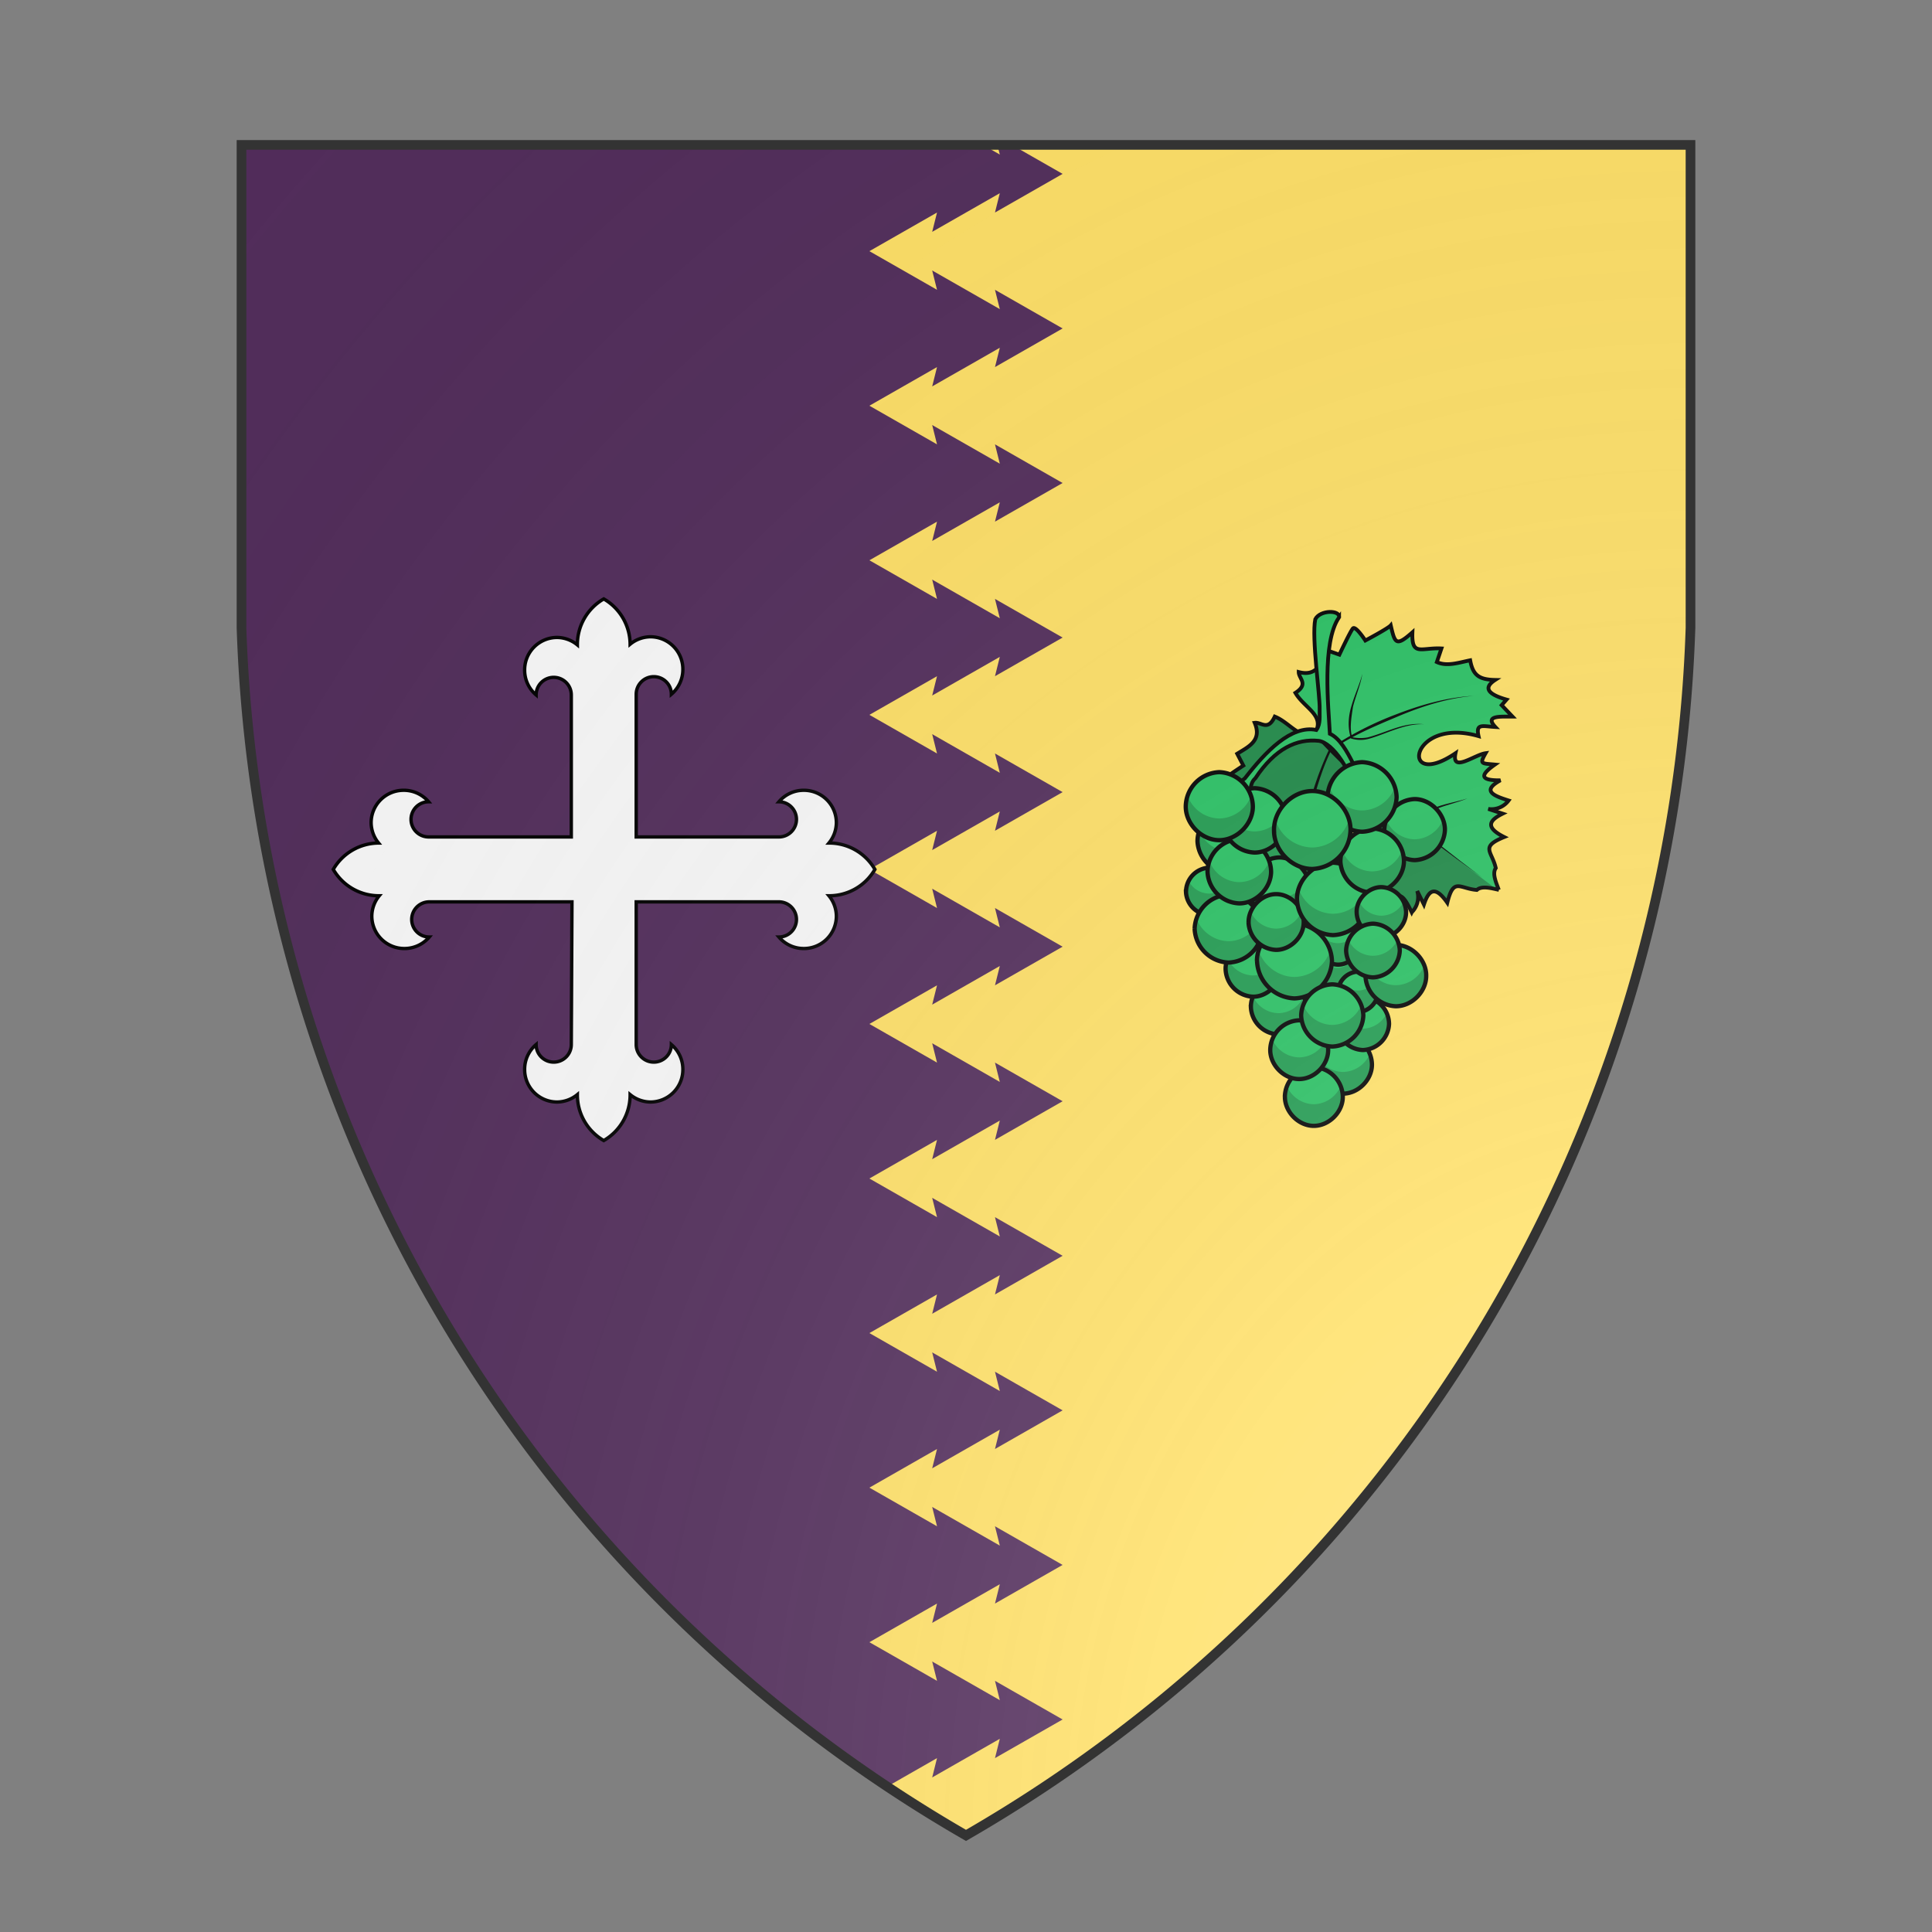 <svg id="coaworld_burg_71_burg_71_s0" width="500" height="500" viewBox="0 10 200 200" xmlns="http://www.w3.org/2000/svg" xmlns:x="http://www.w3.org/1999/xlink"><rect x="0" y="10" width="200" height="200" fill="#808080" stroke="none"/><defs><clipPath id="heater_coaworld_burg_71_burg_71_s0"><path d="m25,25 h150 v50 a150,150,0,0,1,-75,125 a150,150,0,0,1,-75,-125 z"/></clipPath><clipPath id="divisionClip_coaworld_burg_71_burg_71_s0"><path d="m 0,115 v -15 l 2,-3.5 -2,0.5 4,-7 l 4,7 -2,-0.5 4,7 -2,-0.5 4,7 4,-7 -2,0.5 4,-7 -2,0.5 4,-7l 4,7 -2,-0.5 4,7 -2,-0.5 4,7 4,-7 -2,0.5 4,-7 -2,0.5 4,-7l 4,7 -2,-0.5 4,7 -2,-0.5 4,7 4,-7 -2,0.5 4,-7 -2,0.5 4,-7l 4,7 -2,-0.5 4,7 -2,-0.5 4,7 4,-7 -2,0.5 4,-7 -2,0.5 4,-7l 4,7 -2,-0.5 4,7 -2,-0.5 4,7 4,-7 -2,0.5 4,-7 -2,0.5 4,-7l 4,7 -2,-0.5 4,7 -2,-0.5 4,7 4,-7 -2,0.5 4,-7 -2,0.5 4,-7l 4,7 -2,-0.5 4,7 -2,-0.5 4,7 4,-7 -2,0.5 4,-7 -2,0.5 4,-7l 4,7 -2,-0.5 4,7 -2,-0.5 4,7 4,-7 -2,0.5 4,-7 -2,0.5 4,-7l 4,7 -2,-0.5 4,7 -2,-0.5 4,7 4,-7 -2,0.5 4,-7 -2,0.5 4,-7l 4,7 -2,-0.5 4,7 -2,-0.5 4,7 4,-7 -2,0.5 4,-7 -2,0.5 4,-7l 4,7 -2,-0.5 4,7 -2,-0.5 4,7 4,-7 -2,0.5 4,-7 -2,0.5 4,-7l 4,7 -2,-0.5 4,7 -2,-0.5 4,7 4,-7 -2,0.5 4,-7 -2,0.5 4,-7 4,7 -2,-0.5 2,3.5 v 15 V200 H0 Z" transform="rotate(-90 100 100)"/></clipPath><g id="crossFleury_coaworld_burg_71_burg_71_s0" stroke-width=".5"><path d="M95.2 125.9a2.6 2.6 0 01-2.6 2.6 2.6 2.6 0 01-2.6-2.6 4.8 4.8 0 00-1.7 3.7 4.8 4.8 0 004.8 4.8 4.8 4.8 0 003-1.1 7.8 7.8 0 003.9 6.8 7.8 7.8 0 003.9-6.8 4.8 4.8 0 003 1.1 4.8 4.8 0 004.8-4.8 4.8 4.8 0 00-1.7-3.7 2.6 2.6 0 01-2.6 2.6 2.6 2.6 0 01-2.6-2.6v-21.1h21.1a2.6 2.6 0 012.6 2.6 2.6 2.6 0 01-2.6 2.6 4.8 4.8 0 003.7 1.7 4.8 4.8 0 004.8-4.8 4.8 4.8 0 00-1.1-3 7.8 7.8 0 006.8-3.9 7.8 7.8 0 00-6.8-3.9 4.8 4.8 0 001.1-3 4.8 4.8 0 00-4.8-4.8 4.8 4.8 0 00-3.7 1.7 2.6 2.6 0 012.6 2.6 2.6 2.6 0 01-2.6 2.6h-21.1V74.1a2.6 2.6 0 012.6-2.6 2.6 2.6 0 012.6 2.6 4.8 4.8 0 001.7-3.7 4.8 4.8 0 00-4.8-4.8 4.8 4.8 0 00-3 1.1A7.8 7.8 0 00100 60a7.8 7.8 0 00-3.9 6.8 4.8 4.8 0 00-3-1.1 4.8 4.8 0 00-4.8 4.8 4.8 4.8 0 001.7 3.7 2.6 2.6 0 012.6-2.6 2.6 2.6 0 012.6 2.6v21H74.1a2.6 2.6 0 01-2.6-2.6 2.6 2.6 0 012.6-2.6 4.8 4.8 0 00-3.7-1.7 4.8 4.8 0 00-4.8 4.8 4.8 4.8 0 001.1 3A7.8 7.8 0 0060 100a7.8 7.8 0 006.8 3.9 4.8 4.8 0 00-1.1 3 4.8 4.8 0 004.8 4.8 4.8 4.8 0 003.7-1.7 2.6 2.6 0 01-2.6-2.6 2.6 2.6 0 012.6-2.6h21.1z"/></g><g id="grapeBunch_coaworld_burg_71_burg_71_s0" stroke-width=".8" transform="translate(35 43.4) scale(0.7)"><path class="secondary" d="M128.89 85.18c-.51-1.42-1.46-3.42-.64-4.6-.8-3.59-3.4-4.46 1.78-6.56-4.28-2.14-2.96-3.63-.33-4.94l-3.04-1a4.5 4.5 0 004.3-1.78c-3.06-.97-5.84-2-1.73-4.26-4.86.06-3.87-1.42-1.16-3.33-2.8-.26-3.32-.04-1.97-2.4-2.33.31-7.26 4.23-6.36.01-11.95 8.09-9.74-7.84 4.87-3.62-.61-2.73.78-2.09 3.55-1.93-2.4-2.54 1.35-2.16 3.63-2.19l-2.3-2.42 1.03-1.18c-4.08-1.16-4.89-2.54-2.4-4.15-3.33-.07-4.69-.92-5.28-4.15-2.43.49-4.92 1.36-7.04.37l.97-2.87c-4.3-.23-6.34 1.75-6.13-3.41-3.48 3.09-3.7 2.34-4.58-1.47-.57.66-5.37 3.2-5.37 3.2s-2.06-3.2-2.63-2.55c-.57.66-2.85 5.54-2.85 5.54l-2.66-.93c-1.13 2.6-2 5.63-5.93 4.6 0 1.43 2.2 2.5-.7 4.4 1.8 3.1 6.04 4.63 4.33 8.15-3.24 2.18-5.35-1.8-8.69-3.14-1.46 3.15-2.82 1.13-4.24 1.32 1.58 3.76-1.3 5.04-3.7 6.53l1.3 2.5s-4.52 2.95-5.09 3.61c-.57.66 2.9 2.25 2.9 2.25s-1.83 5.1-2.4 5.76c3.9.34 4.66.45 2.1 4.32 5.08-.94 3.4 1.37 4.26 5.59l2.7-1.37c1.28 1.96.77 4.55.63 7.02 3.28.13 4.31 1.35 4.86 4.64 1.23-2.7 2.72-2.1 4.45 1.78l1.02-1.18 2.72 1.93c-.29-2.26-1.2-5.92 1.66-3.9-.55-2.73-1.4-4.01 1.4-3.8-6.26-13.86 9.2-18.32 2.9-5.33 4.05-1.5.86 3.94.9 6.3 2.13-1.68 1.99-1.13 2.64 1.6 1.5-2.95 2.82-4.15 3.46.67 1.66-4.38 3.07-1.78 4.46 1.11a4.48 4.48 0 001.16-4.5l1.42 2.86c.92-2.79 2.21-4.32 4.94-.38 1.33-5.42 2.57-2.98 6.24-2.7 1.08-.97 3.2-.32 4.66-.02"/><path fill="#000" fill-opacity="0.3" stroke="none" d="M81.56 48.57c-1.47 3.14-2.83 1.12-4.25 1.31 1.58 3.76-1.3 5.05-3.7 6.53l1.3 2.5s-4.52 2.96-5.08 3.61c-.58.66 2.88 2.25 2.88 2.25s-1.83 5.11-2.4 5.77c3.9.34 4.68.44 2.11 4.32 5.08-.94 3.4 1.37 4.26 5.58l2.7-1.36c1.28 1.95.78 4.54.64 7 3.28.14 4.3 1.37 4.85 4.65 1.24-2.69 2.73-2.09 4.45 1.78l1.02-1.18 2.73 1.93c-.3-2.26-1.21-5.92 1.65-3.9-.55-2.73-1.39-4.01 1.4-3.79-6.25-13.87 9.2-18.32 2.9-5.33 4.05-1.5.87 3.93.9 6.3 2.13-1.69 1.99-1.14 2.64 1.6 1.51-2.96 2.83-4.15 3.47.67 1.65-4.4 3.06-1.79 4.45 1.1a4.48 4.48 0 001.17-4.5l1.41 2.86c.92-2.79 2.21-4.32 4.94-.37 1.33-5.42 2.57-2.98 6.24-2.7.96-.9 2.78-.44 4.21-.12-15.82-11.8-29.04-23-38.35-33.3-3.18 1.97-5.28-1.9-8.56-3.21"/><g fill="#000" stroke="none"><path d="M93.04 55.5a68.42 68.42 0 00-4.5 12.77 57.6 57.6 0 00-1.33 17.6 57.4 57.4 0 011.9-17.46c1.16-4.26 2.41-8.75 4.37-12.71 4.19-3.03 9.24-5.1 14.03-7.13 5.12-2.17 10.49-3.88 16.04-4.38-5.57.32-11.03 1.86-16.24 3.87a68.9 68.9 0 00-14.1 7.23l-.03.14"/><path d="M100.05 39.59c-.37 2.3-1.4 4.64-1.96 6.89-.33 2.16-.78 4.7-.16 6.45a8.7 8.7 0 003.18.06c4.1-1.04 7.64-3.28 12-2.8-4.2-.2-8.16 2.15-11.88 3.13a6.69 6.69 0 01-3.57-.12c-.77-2.35-.55-4.8.13-6.98.68-2.35 1.76-4.6 2.25-6.63"/><path d="M122.3 65.84c-4.09 1.75-8.84 1.79-10.86 6.12l-.47-.24c2.26-4.52 7.21-4.5 11.34-5.88"/><path d="M125.39 82.6c-12.5-9.47-24.87-19.32-35.04-31.17l-.8.7c10.54 11.72 23.13 21.28 35.84 30.47"/></g><path class="tertiary" d="m 95.14,27.6 c -3.68,5.3 -2.23,19.1 -1.94,24.6 4.17,1.9 6.03,10.8 9.1,13 2.3,1.7 1.3,4.3 1.3,4.3 l -1,1.8 c 0,0 0.3,-1.8 -0.1,-2 -1.6,0.8 -2.52,-0.1 -3.48,-2.6 -1,-6.8 -5.27,-12.6 -8.16,-13 -4.62,-0.5 -9.23,1.6 -13.4,7.9 -1.7,1.5 -0.39,3.8 -2.4,5 -0.2,1.6 -1.45,2.9 -1.45,2.9 L 70.78,69 c 0,0 0,-2.9 1.2,-3.2 1.11,-0.3 0.5,-2.1 3.28,-4.2 4.34,-5.6 9.75,-11.3 15.09,-10.2 0.95,-1.3 0.63,-3.1 0.69,-4.4 0.1,-2.8 -1.73,-15.1 -0.92,-19 1.02,-2 5.39,-2 5.02,-0.3 z"/><g stroke-width=".9"><path stroke="none" d="m 75.66,73.4 h 9.13 v 6.3 h -9.13 z"/><path fill="#000" fill-opacity="0.2" stroke="none" d="m 75.66,73.4 h 9.13 v 6.3 h -9.13 z"/><path d="M65.23 74.88a6.98 6.98 0 006.71 6.68c3.5 0 6.7-3.18 6.72-6.68a6.98 6.98 0 00-6.71-6.9 6.99 6.99 0 00-6.72 6.9h0z"/><path fill="#000" fill-opacity="0.2" stroke="none" d="M65.62 72.62c-.26.73-.4 1.5-.4 2.26a6.98 6.98 0 006.72 6.68c3.5 0 6.7-3.17 6.72-6.68 0-.76-.13-1.52-.4-2.24a6.9 6.9 0 01-6.32 4.43 6.9 6.9 0 01-6.31-4.45"/><path d="M62.8 85.59a5.11 5.11 0 004.92 4.9 5.11 5.11 0 004.93-4.9 5.12 5.12 0 00-4.92-5.1 5.12 5.12 0 00-4.92 5.1h0z"/><path fill="#000" fill-opacity="0.2" stroke="none" d="M72.09 83.32a5.03 5.03 0 01-4.36 2.65 5.02 5.02 0 01-4.37-2.64c-.37.7-.56 1.48-.56 2.27a5.12 5.12 0 004.93 4.92 5.12 5.12 0 004.92-4.92c0-.79-.18-1.57-.54-2.27"/><path d="M76.07 84.93a6.68 6.68 0 006.42 6.37c3.34 0 6.39-3.02 6.42-6.37.1-3.41-3-6.6-6.42-6.6a6.68 6.68 0 00-6.42 6.6"/><path fill="#000" fill-opacity="0.2" stroke="none" d="M76.49 82.67a6.5 6.5 0 00-.42 2.26 6.66 6.66 0 006.42 6.32c3.33 0 6.36-2.99 6.42-6.32 0-.76-.15-1.53-.42-2.24a6.58 6.58 0 01-6.01 4.16 6.59 6.59 0 01-6.01-4.18"/><path d="M76.51 109.94a6.05 6.05 0 005.82 5.78c3.03 0 5.8-2.75 5.82-5.78.1-3.1-2.71-6-5.82-6-3.1 0-5.9 2.9-5.81 6z"/><path fill="#000" fill-opacity="0.2" stroke="none" d="M87.7 107.67a5.97 5.97 0 01-5.36 3.56 5.98 5.98 0 01-5.37-3.54c-.3.7-.45 1.48-.45 2.24a6.05 6.05 0 005.82 5.77c3.03 0 5.79-2.74 5.81-5.77a5.8 5.8 0 00-.46-2.26"/><path d="M71.17 101.97a6.04 6.04 0 005.81 5.78c3.04 0 5.8-2.74 5.82-5.78a6.06 6.06 0 00-5.82-5.99c-3.1 0-5.9 2.89-5.81 5.99z"/><path fill="#000" fill-opacity="0.2" stroke="none" d="M82.34 99.7a5.95 5.95 0 01-5.35 3.56 5.97 5.97 0 01-5.36-3.54c-.3.7-.46 1.48-.46 2.25a6.05 6.05 0 005.82 5.77c3.02 0 5.79-2.74 5.82-5.77 0-.78-.16-1.55-.47-2.27"/><path d="M64.63 93.38a7.44 7.44 0 007.16 7.16 7.45 7.45 0 007.17-7.16 7.45 7.45 0 00-7.17-7.17 7.45 7.45 0 00-7.16 7.17"/><path fill="#000" fill-opacity="0.2" stroke="none" d="M78.59 91.12c-.95 2.83-3.82 4.9-6.8 4.9s-5.85-2.07-6.8-4.9c-.23.73-.36 1.5-.36 2.26a7.44 7.44 0 007.16 7.13 7.44 7.44 0 007.17-7.13c0-.77-.13-1.53-.37-2.26"/><path d="m 90.97,102.4 a 3.94,3.94 0 0 0 3.8,3.8 c 1.98,0 3.8,-1.8 3.8,-3.8 a 3.95,3.95 0 0 0 -3.8,-3.9 3.95,3.95 0 0 0 -3.8,3.9"/><path fill="#000" fill-opacity="0.2" stroke="none" d="M91.72 100.14a3.86 3.86 0 00-.74 2.28c0 2 1.8 3.8 3.8 3.8 1.99 0 3.8-1.8 3.8-3.8 0-.8-.27-1.62-.75-2.27a3.9 3.9 0 01-3.06 1.53 3.83 3.83 0 01-3.05-1.55"/><path d="M90.12 96.22a4.97 4.97 0 004.78 4.76c2.5 0 4.77-2.26 4.78-4.76a4.98 4.98 0 00-4.78-4.9 4.97 4.97 0 00-4.78 4.9z"/><path fill="#000" fill-opacity="0.2" stroke="none" d="M99.1 93.92a4.88 4.88 0 01-4.2 2.52c-1.72 0-3.4-1-4.22-2.5-.37.7-.57 1.48-.57 2.27 0 2.51 2.28 4.79 4.78 4.79 2.5 0 4.79-2.28 4.79-4.79 0-.79-.2-1.59-.58-2.29"/><path d="M77.81 100.2a8.22 8.22 0 007.91 7.91 8.22 8.22 0 007.92-7.91 8.23 8.23 0 00-7.93-7.93c-4.14 0-7.92 3.78-7.92 7.93"/><path fill="#000" fill-opacity="0.2" stroke="none" d="M93.3 97.93a8.15 8.15 0 01-7.57 5.65c-3.37 0-6.6-2.4-7.58-5.63a8.2 8.2 0 00-.34 2.25 8.23 8.23 0 007.91 7.8c4.1 0 7.85-3.7 7.92-7.8a7.9 7.9 0 00-.34-2.27"/><path d="M76.02 92.08a6.05 6.05 0 005.82 5.78c3.04 0 5.8-2.75 5.83-5.78.09-3.1-2.72-6-5.82-6s-5.9 2.9-5.82 6"/><path fill="#000" fill-opacity="0.2" stroke="none" d="M87.21 89.8a5.97 5.97 0 01-5.35 3.57 5.96 5.96 0 01-5.37-3.55c-.3.71-.46 1.48-.46 2.26a6.04 6.04 0 005.82 5.76c3.03 0 5.8-2.74 5.82-5.76 0-.78-.16-1.56-.46-2.28"/><path d="M89.85 122.11c0 3.2 2.92 6.12 6.12 6.12s6.12-2.91 6.12-6.12a6.36 6.36 0 00-6.12-6.28 6.36 6.36 0 00-6.11 6.28z"/><path fill="#000" fill-opacity="0.2" stroke="none" d="M101.65 119.8a6.28 6.28 0 01-5.67 3.85 6.29 6.29 0 01-5.68-3.84 6.2 6.2 0 00-.44 2.29c0 3.2 2.91 6.12 6.12 6.12 3.2 0 6.11-2.91 6.11-6.13 0-.78-.15-1.57-.44-2.3"/><path d="M94.66 113.5a5.74 5.74 0 005.52 5.52 5.74 5.74 0 005.52-5.52 5.74 5.74 0 00-5.52-5.69 5.74 5.74 0 00-5.52 5.7z"/><path fill="#000" fill-opacity="0.2" stroke="none" d="M95.15 111.24c-.32.7-.5 1.48-.5 2.26a5.74 5.74 0 005.53 5.52 5.74 5.74 0 005.52-5.52c0-.78-.17-1.55-.5-2.26-.86 1.92-2.91 3.25-5.02 3.25s-4.17-1.33-5.03-3.25"/><path d="M94.92 106.77c0 2.2 2 4.21 4.22 4.21 2.2 0 4.2-2 4.2-4.2a4.4 4.4 0 00-4.2-4.32 4.39 4.39 0 00-4.22 4.31"/><path fill="#000" fill-opacity="0.2" stroke="none" d="M95.57 104.51a4.25 4.25 0 00-.66 2.26 4.38 4.38 0 004.22 4.2c2.2 0 4.2-2 4.21-4.2 0-.8-.23-1.6-.66-2.26a4.28 4.28 0 01-3.55 1.95 4.3 4.3 0 01-3.55-1.95"/><path d="M100.72 103.41a6.67 6.67 0 006.42 6.36c3.34 0 6.39-3.02 6.41-6.36.1-3.42-3-6.6-6.41-6.6a6.67 6.67 0 00-6.42 6.6"/><path fill="#000" fill-opacity="0.2" stroke="none" d="M101.14 101.15c-.28.72-.42 1.5-.42 2.27a6.66 6.66 0 006.42 6.3 6.66 6.66 0 006.42-6.3c0-.78-.15-1.54-.42-2.26a6.58 6.58 0 01-6.01 4.16c-2.6 0-5.1-1.75-6.01-4.18"/><path d="M83.7 128.92c0 3.2 2.9 6.12 6.1 6.12 3.21 0 6.13-2.91 6.13-6.12a6.36 6.36 0 00-6.12-6.28 6.36 6.36 0 00-6.12 6.28"/><path fill="#000" fill-opacity="0.2" stroke="none" d="M95.48 126.62a6.3 6.3 0 01-5.67 3.85 6.3 6.3 0 01-5.69-3.84c-.29.73-.44 1.51-.43 2.3 0 3.2 2.91 6.1 6.11 6.1s6.12-2.9 6.12-6.1a6.2 6.2 0 00-.44-2.31"/><path d="M80.6 119.02c0 3.21 2.91 6.13 6.11 6.13 3.21 0 6.13-2.92 6.13-6.13a6.37 6.37 0 00-6.12-6.28 6.36 6.36 0 00-6.12 6.28"/><path fill="#000" fill-opacity="0.2" stroke="none" d="M92.4 116.72a6.27 6.27 0 01-5.68 3.85 6.28 6.28 0 01-5.68-3.84c-.3.72-.44 1.5-.44 2.29 0 3.2 2.91 6.12 6.12 6.12 3.2 0 6.12-2.91 6.12-6.12 0-.78-.15-1.57-.44-2.3"/><path d="M86.25 87.21a7.9 7.9 0 007.62 7.53 7.91 7.91 0 007.62-7.53 7.92 7.92 0 00-7.62-7.77c-4.04 0-7.7 3.73-7.62 7.77"/><path fill="#000" fill-opacity="0.2" stroke="none" d="M101.14 84.88a7.83 7.83 0 01-7.27 5.35 7.83 7.83 0 01-7.28-5.33 7.75 7.75 0 00-.34 2.3 7.91 7.91 0 007.62 7.53 7.9 7.9 0 007.61-7.53c.01-.78-.11-1.57-.34-2.32"/><path d="M67.35 81.36a6.98 6.98 0 006.71 6.68c3.5 0 6.7-3.17 6.72-6.68a6.99 6.99 0 00-6.71-6.9 7 7 0 00-6.72 6.9z"/><path fill="#000" fill-opacity="0.2" stroke="none" d="M67.74 79.1c-.26.72-.4 1.5-.4 2.26a6.98 6.98 0 006.72 6.68c3.5 0 6.7-3.17 6.72-6.68a6.7 6.7 0 00-.4-2.24 6.9 6.9 0 01-6.32 4.43 6.88 6.88 0 01-6.31-4.46"/><path d="m 104.7,72.6 a 6.67,6.67 0 0 0 6.4,6.3 6.67,6.67 0 0 0 6.4,-6.3 c 0.1,-3.4 -3,-6.6 -6.4,-6.6 a 6.68,6.68 0 0 0 -6.4,6.6"/><path fill="#000" fill-opacity="0.2" stroke="none" d="m 105.1,70.3 c -0.3,0.7 -0.4,1.5 -0.4,2.3 a 6.67,6.67 0 0 0 6.4,6.4 6.67,6.67 0 0 0 6.4,-6.4 c 0,-0.8 -0.1,-1.6 -0.4,-2.3 a 6.6,6.6 0 0 1 -6,4.2 6.6,6.6 0 0 1 -6,-4.2"/><path d="M87.13 111.7a6.83 6.83 0 006.57 6.58 6.83 6.83 0 006.57-6.57 6.83 6.83 0 00-6.57-6.57 6.83 6.83 0 00-6.57 6.57z"/><path fill="#000" fill-opacity="0.2" stroke="none" d="M87.54 109.4a6.6 6.6 0 00-.4 2.3 6.82 6.82 0 006.56 6.58 6.83 6.83 0 006.56-6.57c0-.78-.13-1.56-.4-2.29a6.73 6.73 0 01-6.17 4.29 6.73 6.73 0 01-6.15-4.3"/><path d="M95.42 79.1a6.98 6.98 0 006.71 6.68c3.5 0 6.7-3.17 6.72-6.68a6.99 6.99 0 00-6.72-6.9 6.98 6.98 0 00-6.7 6.9z"/><path fill="#000" fill-opacity="0.2" stroke="none" d="M95.8 76.83a6.8 6.8 0 00-.38 2.27 6.98 6.98 0 006.71 6.66c3.5 0 6.7-3.16 6.72-6.66 0-.76-.14-1.53-.4-2.25a6.88 6.88 0 01-6.33 4.43 6.9 6.9 0 01-6.31-4.45"/><path d="m 98.86,89.9 a 5.43,5.43 0 0 0 5.24,5.3 c 2.7,0 5.2,-2.5 5.2,-5.3 a 5.44,5.44 0 0 0 -5.2,-5.3 c -2.8,0 -5.32,2.6 -5.24,5.3"/><path fill="#000" fill-opacity="0.2" stroke="none" d="M99.38 87.68c-.34.7-.53 1.5-.52 2.28a5.42 5.42 0 005.22 5.18c2.72 0 5.2-2.45 5.22-5.18 0-.78-.18-1.57-.52-2.27a5.35 5.35 0 01-4.7 2.95 5.35 5.35 0 01-4.7-2.97"/><path d="M96.63 98a5.9 5.9 0 005.67 5.67 5.9 5.9 0 005.67-5.67 5.9 5.9 0 00-5.67-5.68A5.9 5.9 0 0096.63 98z"/><path fill="#000" fill-opacity="0.2" stroke="none" d="M107.5 95.7a5.8 5.8 0 01-5.2 3.41 5.81 5.81 0 01-5.2-3.4c-.3.72-.47 1.5-.47 2.29 0 2.97 2.7 5.67 5.67 5.67 2.97 0 5.67-2.7 5.67-5.67 0-.79-.16-1.58-.47-2.3"/><path d="m 92.69,65.6 a 7.6,7.6 0 0 0 7.31,7.3 7.61,7.61 0 0 0 7.3,-7.3 7.62,7.62 0 0 0 -7.3,-7.4 7.62,7.62 0 0 0 -7.3,7.4"/><path fill="#000" fill-opacity="0.2" stroke="none" d="m 107,63.3 a 7.52,7.52 0 0 1 -7,5.1 c -3.05,0 -5.99,-2.2 -6.94,-5.1 a 7.4,7.4 0 0 0 -0.37,2.3 7.6,7.6 0 0 0 7.31,7.3 7.6,7.6 0 0 0 7.3,-7.3 c 0,-0.8 -0.1,-1.5 -0.3,-2.3"/><path d="m 70.58,70.6 a 6.98,6.98 0 0 0 6.72,6.7 c 3.5,0 6.7,-3.2 6.71,-6.7 a 6.98,6.98 0 0 0 -6.71,-6.9 6.98,6.98 0 0 0 -6.71,6.9"/><path fill="#000" fill-opacity="0.2" stroke="none" d="M70.98 68.39c-.26.72-.4 1.5-.4 2.26a6.98 6.98 0 006.72 6.66c3.5 0 6.7-3.16 6.72-6.66a6.7 6.7 0 00-.4-2.25 6.9 6.9 0 01-6.32 4.44 6.9 6.9 0 01-6.31-4.45"/><path d="M81.4 72.76c.04 4.2 3.87 8 8.08 8a8.4 8.4 0 008.07-8c.2-4.35-3.7-8.46-8.06-8.46s-8.28 4.1-8.08 8.46z"/><path fill="#000" fill-opacity="0.2" stroke="none" d="M97.22 70.43a8.3 8.3 0 01-7.74 5.8 8.3 8.3 0 01-7.76-5.78 8.23 8.23 0 00-.33 2.31 8.4 8.4 0 008.08 7.96 8.4 8.4 0 008.08-7.96 8.1 8.1 0 00-.33-2.33"/><path d="M62.75 67.58c0 3.72 3.37 7.1 7.08 7.1 3.72 0 7.1-3.38 7.1-7.1a7.38 7.38 0 00-7.1-7.27 7.37 7.37 0 00-7.08 7.27z"/><path fill="#000" fill-opacity="0.2" stroke="none" d="M63.12 65.27a7.34 7.34 0 00-.37 2.31 7.37 7.37 0 007.1 7.04c3.68 0 7.05-3.35 7.08-7.04 0-.78-.12-1.56-.37-2.3a7.3 7.3 0 01-6.72 4.82 7.28 7.28 0 01-6.71-4.82"/></g></g><radialGradient id="backlight" cx="100%" cy="100%" r="150%"><stop stop-color="#fff" stop-opacity=".3" offset="0"/><stop stop-color="#fff" stop-opacity=".15" offset=".25"/><stop stop-color="#000" stop-opacity="0" offset="1"/></radialGradient></defs><g clip-path="url(#heater_coaworld_burg_71_burg_71_s0)"><rect x="0" y="0" width="200" height="200" fill="#522d5b"/><g clip-path="url(#divisionClip_coaworld_burg_71_burg_71_s0)"><rect x="0" y="0" width="200" height="200" fill="#ffe066"/></g><g fill="#fafafa" stroke="#000"><style>
      g.secondary,path.secondary {fill: #fafafa;}
      g.tertiary,path.tertiary {fill: #fafafa;}
    </style><use x:href="#crossFleury_coaworld_burg_71_burg_71_s0" transform="translate(-7.5 30) scale(0.7)"/></g><g fill="#26c061" stroke="#000"><style>
      g.secondary,path.secondary {fill: #26c061;}
      g.tertiary,path.tertiary {fill: #26c061;}
    </style><use x:href="#grapeBunch_coaworld_burg_71_burg_71_s0" transform="translate(67.5 30) scale(0.7)"/></g></g><path d="m25,25 h150 v50 a150,150,0,0,1,-75,125 a150,150,0,0,1,-75,-125 z" fill="url(#backlight)" stroke="#333"/></svg>